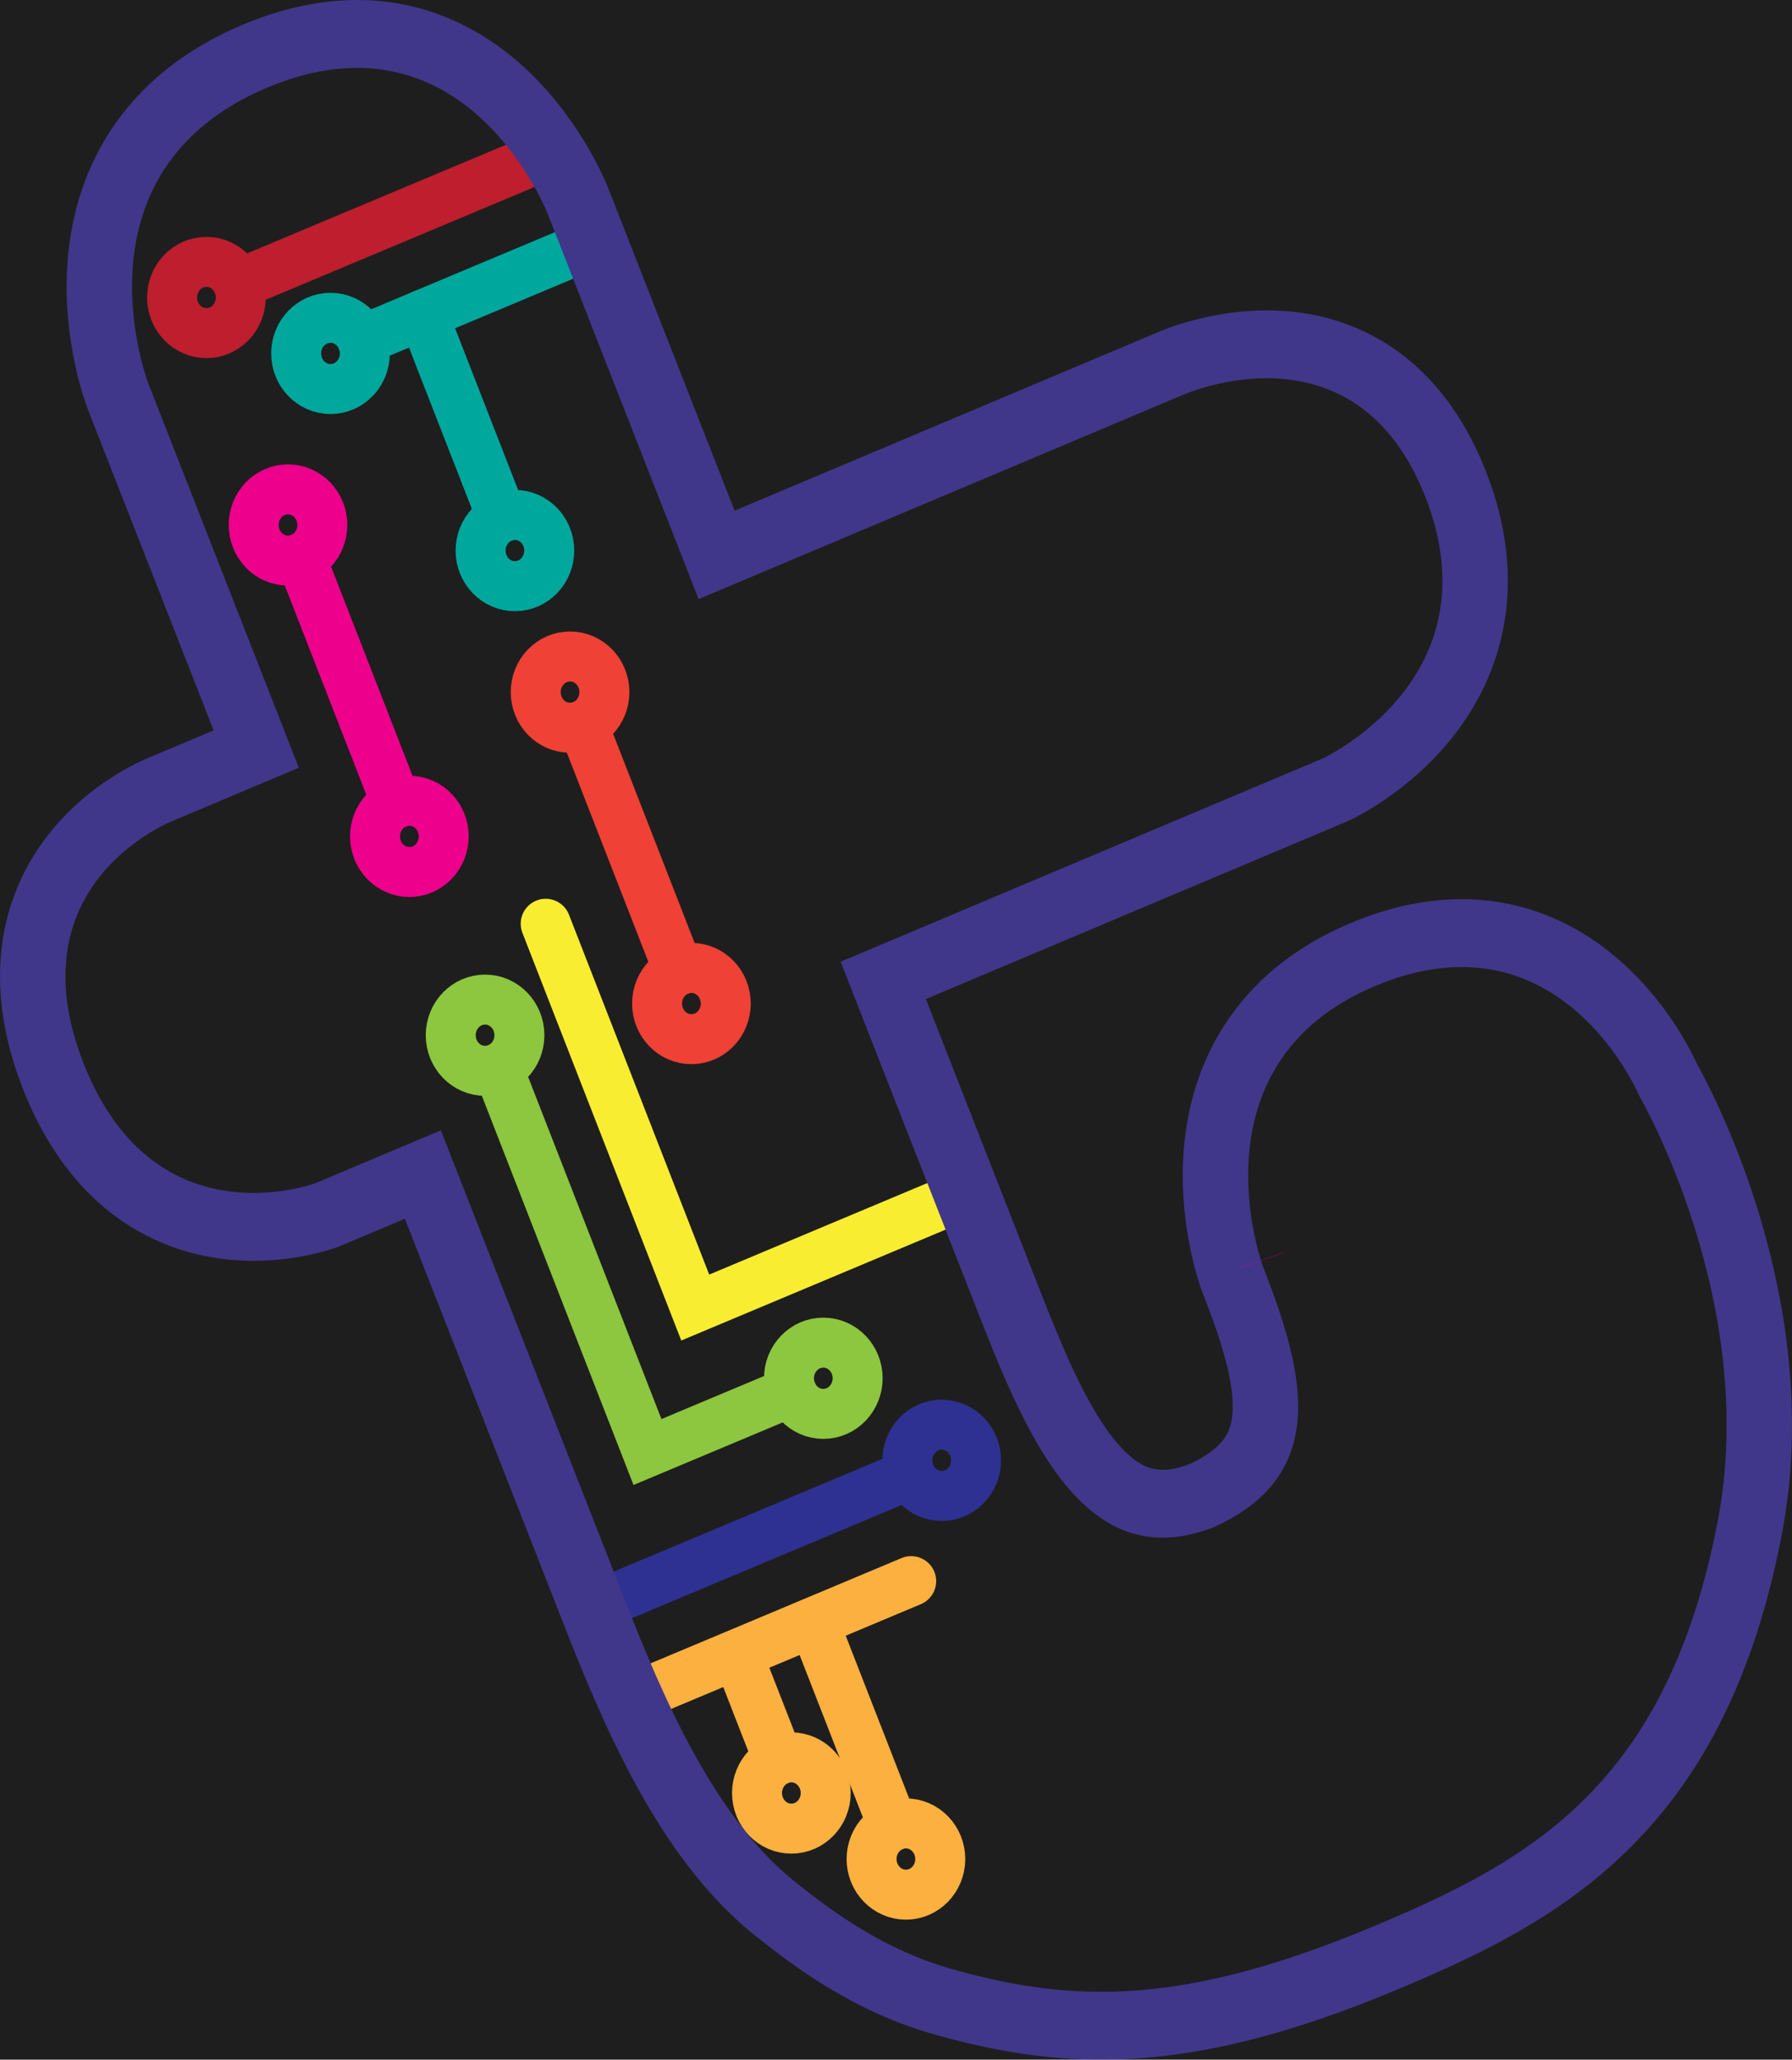 <svg width="2510" height="2884" viewBox="0 0 2510 2884" fill="none" xmlns="http://www.w3.org/2000/svg">
<rect width="2510" height="2884" fill="#1E1E1E"/>
<g clip-path="url(#clip0_0_1)">
<mask id="mask0_0_1" style="mask-type:luminance" maskUnits="userSpaceOnUse" x="0" y="0" width="2510" height="2884">
<path d="M2509.99 0H0V2884H2509.99V0Z" fill="white"/>
</mask>
<g mask="url(#mask0_0_1)">
<path d="M1108.43 2560.53C1134.99 2560.53 1156.52 2538.19 1156.52 2510.64C1156.52 2483.09 1134.99 2460.75 1108.43 2460.75C1081.87 2460.75 1060.34 2483.09 1060.34 2510.64C1060.34 2538.19 1081.87 2560.53 1108.43 2560.53Z" stroke="#FBB040" stroke-width="70" stroke-miterlimit="10" stroke-linecap="round"/>
<path d="M764.336 1293.5L973.799 1830.89L1310.51 1689.66" stroke="#F9ED32" stroke-width="70" stroke-miterlimit="10" stroke-linecap="round"/>
<path d="M679.418 1499.44C705.978 1499.44 727.511 1477.1 727.511 1449.55C727.511 1422 705.978 1399.66 679.418 1399.66C652.858 1399.66 631.325 1422 631.325 1449.55C631.325 1477.1 652.858 1499.44 679.418 1499.44Z" stroke="#8DC63F" stroke-width="70" stroke-miterlimit="10" stroke-linecap="round"/>
<path d="M697.441 1495.8L906.904 2033.19L1108.61 1948.59" stroke="#8DC63F" stroke-width="70" stroke-miterlimit="10" stroke-linecap="round"/>
<path d="M721.213 820.8C747.773 820.8 769.306 798.463 769.306 770.912C769.306 743.361 747.773 721.024 721.213 721.024C694.653 721.024 673.12 743.361 673.12 770.912C673.12 798.463 694.653 820.8 721.213 820.8Z" stroke="#00A79D" stroke-width="70" stroke-miterlimit="10" stroke-linecap="round"/>
<path d="M289.137 466.464C315.698 466.464 337.23 444.129 337.23 416.576C337.23 389.024 315.698 366.688 289.137 366.688C262.576 366.688 241.044 389.024 241.044 416.576C241.044 444.129 262.576 466.464 289.137 466.464Z" stroke="#BE1E2D" stroke-width="70" stroke-miterlimit="10" stroke-linecap="round"/>
<path d="M462.93 544.759C489.491 544.759 511.023 522.423 511.023 494.871C511.023 467.318 489.491 444.983 462.93 444.983C436.369 444.983 414.837 467.318 414.837 494.871C414.837 522.423 436.369 544.759 462.93 544.759Z" stroke="#00A79D" stroke-width="70" stroke-miterlimit="10" stroke-linecap="round"/>
<path d="M729.446 231.967L333.749 397.928" stroke="#BE1E2D" stroke-width="70" stroke-miterlimit="10" stroke-linecap="round"/>
<path d="M788.652 358.255L507.519 476.169" stroke="#00A79D" stroke-width="70" stroke-miterlimit="10" stroke-linecap="round"/>
<path d="M703.184 724.658L592.444 440.546" stroke="#00A79D" stroke-width="70" stroke-miterlimit="10" stroke-linecap="round"/>
<path d="M403.403 784.969C429.965 784.969 451.497 762.633 451.497 735.081C451.497 707.53 429.965 685.193 403.403 685.193C376.842 685.193 355.31 707.53 355.31 735.081C355.31 762.633 376.842 784.969 403.403 784.969Z" stroke="#EC008C" stroke-width="70" stroke-miterlimit="10" stroke-linecap="round"/>
<path d="M421.433 781.329L554.49 1122.71L555.349 1124.91" stroke="#EC008C" stroke-width="70" stroke-miterlimit="10" stroke-linecap="round"/>
<path d="M573.378 1221.04C599.938 1221.04 621.471 1198.71 621.471 1171.16C621.471 1143.6 599.938 1121.27 573.378 1121.27C546.817 1121.27 525.285 1143.6 525.285 1171.16C525.285 1198.71 546.817 1221.04 573.378 1221.04Z" stroke="#EC008C" stroke-width="70" stroke-miterlimit="10" stroke-linecap="round"/>
<path d="M798.471 1019.02C825.031 1019.02 846.564 996.679 846.564 969.127C846.564 941.576 825.031 919.239 798.471 919.239C771.911 919.239 750.378 941.576 750.378 969.127C750.378 996.679 771.911 1019.02 798.471 1019.02Z" stroke="#EF4136" stroke-width="70" stroke-miterlimit="10" stroke-linecap="round"/>
<path d="M816.5 1015.37L949.558 1356.75L950.416 1358.95" stroke="#EF4136" stroke-width="70" stroke-miterlimit="10" stroke-linecap="round"/>
<path d="M968.445 1455.09C995.005 1455.09 1016.54 1432.75 1016.54 1405.2C1016.54 1377.65 995.005 1355.31 968.445 1355.31C941.886 1355.31 920.352 1377.65 920.352 1405.2C920.352 1432.75 941.886 1455.09 968.445 1455.09Z" stroke="#EF4136" stroke-width="70" stroke-miterlimit="10" stroke-linecap="round"/>
<path d="M1153.19 1979.78C1179.75 1979.78 1201.28 1957.44 1201.28 1929.89C1201.28 1902.34 1179.75 1880 1153.19 1880C1126.63 1880 1105.1 1902.34 1105.1 1929.89C1105.1 1957.44 1126.63 1979.78 1153.19 1979.78Z" stroke="#8DC63F" stroke-width="70" stroke-miterlimit="10" stroke-linecap="round"/>
<path d="M1268.91 2652.98C1295.47 2652.98 1317 2630.64 1317 2603.09C1317 2575.54 1295.47 2553.2 1268.91 2553.2C1242.35 2553.2 1220.81 2575.54 1220.81 2603.09C1220.81 2630.64 1242.35 2652.98 1268.91 2652.98Z" stroke="#FBB040" stroke-width="70" stroke-miterlimit="10" stroke-linecap="round"/>
<path d="M1319.03 2094.72C1345.59 2094.72 1367.13 2072.38 1367.13 2044.83C1367.13 2017.28 1345.59 1994.94 1319.03 1994.94C1292.47 1994.94 1270.94 2017.28 1270.94 2044.83C1270.94 2072.38 1292.47 2094.72 1319.03 2094.72Z" stroke="#2E3192" stroke-width="70" stroke-miterlimit="10" stroke-linecap="round"/>
<path d="M871.103 2233.76L1274.8 2064.44" stroke="#2E3192" stroke-width="70" stroke-miterlimit="10" stroke-linecap="round"/>
<path d="M925.94 2360.88L1276.26 2213.96" stroke="#FBB040" stroke-width="70" stroke-miterlimit="10" stroke-linecap="round"/>
<path d="M1250.88 2556.84L1140.14 2272.73" stroke="#FBB040" stroke-width="70" stroke-miterlimit="10" stroke-linecap="round"/>
<path d="M1090.4 2464.39L1035.46 2323.44" stroke="#FBB040" stroke-width="70" stroke-miterlimit="10" stroke-linecap="round"/>
<path d="M500.076 95.025C688.67 95.025 767.771 300.943 767.771 300.943L978.533 838.89L1653.55 554.321C1653.55 554.321 1707.12 529.65 1774.28 529.656C1850.3 529.656 1943.75 561.275 1996.55 696.074C2096.02 949.956 1852.49 1062.09 1852.49 1062.09L1177.47 1346.65L1373.57 1847.16C1432.78 1998.31 1501.12 2153.11 1628.54 2153.11C1650.54 2153.11 1674.34 2148.5 1700.11 2138.44C1871.3 2061.5 1821.73 1907.95 1765.85 1765.32L1768.57 1772.25C1768.57 1772.25 1665.09 1490.68 1925.5 1380.9C1970.45 1361.95 2010.92 1354.11 2047.12 1354.11C2220.59 1354.11 2295.94 1534.25 2295.94 1534.25C2295.94 1534.25 2465.02 1823.64 2405.87 2130.57C2334.98 2498.24 2145.69 2603.87 1929.37 2695.07C1769.97 2762.27 1650.3 2788.98 1542.48 2788.98C1470.18 2788.98 1403.2 2776.97 1333.15 2757.11C1243.95 2731.81 1174.59 2684.28 1111.13 2632.98C1000.18 2543.3 928.843 2377.33 875.883 2242.19L617.492 1582.73L442.725 1656.41C442.725 1656.41 405.814 1670.42 355.247 1670.42C280.589 1670.42 176.169 1639.85 116.866 1488.49C17.399 1234.62 243.786 1148.65 243.786 1148.65L418.553 1074.97L207.791 537.02C207.791 537.02 94.039 240.888 374.027 122.819C420.562 103.221 462.483 95.025 500.076 95.025ZM500.076 0C448.307 0 394.294 11.7 339.531 34.785C258.449 68.97 195.979 119.298 153.869 184.372C135.365 213.041 120.925 244.319 110.992 277.246C102.254 306.396 96.745 336.483 94.572 366.926C92.684 393.231 92.943 419.655 95.344 445.915C97.28 467.239 100.483 488.418 104.934 509.332C112.446 544.694 121.046 567.885 122.683 572.173L122.803 572.476L122.918 572.779L299.196 1022.7L210.293 1060.17C201.235 1063.78 172.58 1076.17 139.143 1100.35C117.306 1116.07 97.241 1134.27 79.325 1154.63C56.704 1180.49 38.583 1209.17 25.466 1239.89C8.239 1280.24 -0.298 1323.92 0.006 1369.72C0.361 1419.02 11.124 1470.99 31.993 1524.27C49.547 1569.07 71.785 1608.48 98.093 1641.4C122.838 1672.38 151.505 1698.07 183.303 1717.78C211.377 1735.13 241.848 1747.93 273.655 1755.72C300.396 1762.24 327.778 1765.51 355.247 1765.44C382.869 1765.43 410.41 1762.35 437.401 1756.26C457.525 1751.73 470.671 1746.98 474.22 1745.63L475.732 1745.03L477.215 1744.4L567.103 1706.51L790.965 2277.91C817.874 2346.54 850.904 2426.8 892.161 2501.73C915.217 2543.59 938.433 2579.68 963.155 2612.05C991.982 2649.81 1022.81 2682.06 1054.76 2707.9C1096.02 2741.26 1131.74 2766.51 1167.18 2787.39C1213.76 2814.83 1260.12 2834.9 1308.93 2848.73C1393.71 2872.77 1467.9 2883.96 1542.41 2883.96C1605.08 2883.96 1668.73 2876.07 1737.01 2859.8C1806.22 2843.32 1880.4 2818.23 1963.81 2783.07C2013.91 2761.94 2072.79 2735.92 2129.64 2703.07C2190.63 2667.82 2241.74 2629.09 2285.89 2584.66C2310.89 2559.48 2333.86 2532.23 2354.59 2503.18C2376.77 2471.94 2396.45 2438.87 2413.43 2404.31C2431.3 2368.08 2447.21 2328.58 2460.7 2286.86C2474.48 2244.31 2486.23 2197.99 2495.63 2149.17C2510.98 2069.59 2514.01 1984.85 2504.64 1897.36C2497.29 1828.71 2482.31 1758.19 2460.12 1687.71C2427.37 1583.71 2388.16 1509.87 2377.19 1490.14C2369.29 1472.97 2345.64 1426.11 2303.55 1379.34C2272.86 1345.23 2238.45 1317.81 2201.29 1297.87C2153.35 1272.13 2101.48 1259.09 2047.11 1259.09C1996.73 1259.09 1944.18 1270.45 1891.01 1292.87C1814.29 1325.2 1755.06 1373.23 1714.92 1435.61C1682.38 1486.19 1663.25 1544.84 1658.08 1609.94C1650.75 1702.17 1673.92 1779.54 1681.18 1801.02L1680.98 1801.1C1703.81 1859.37 1728.04 1925.56 1726.58 1973.5C1725.91 1995.32 1719.91 2006.6 1715.46 2013.18C1706.2 2026.88 1689.5 2039.36 1665.81 2050.28C1652 2055.46 1639.48 2058.09 1628.54 2058.09C1615.69 2058.09 1604.69 2054.57 1592.89 2046.68C1578.87 2037.32 1564.26 2021.91 1549.54 2000.89C1514.32 1950.69 1484.04 1876.77 1458.43 1811.38L1296.83 1398.91L1886.96 1150.12L1888.31 1149.53L1889.64 1148.93C1897.85 1145.15 1971.59 1109.85 2031.91 1035.44C2070.1 988.328 2094.97 935.661 2105.83 878.866C2119.16 809.23 2110.93 735.693 2081.39 660.309C2065.36 619.33 2045.01 583.208 2020.97 552.866C1997.95 523.83 1971.21 499.658 1941.49 481.003C1914.69 464.249 1885.56 451.878 1855.13 444.324C1828.65 437.8 1801.51 434.546 1774.29 434.631C1694.82 434.631 1631.16 460.923 1618.15 466.702L1028.91 715.079L852.747 265.44C849.552 257.208 825.048 196.547 773.634 135.476C741.372 97.163 704.993 66.345 665.511 43.89C614.332 14.788 558.67 0.006 500.082 0H500.076Z" fill="#40378A"/>
<path d="M1765.97 1765.08L1766.07 1765.37" stroke="#EC008C" stroke-width="70" stroke-miterlimit="10"/>
</g>
</g>
<defs>
<clipPath id="clip0_0_1">
<rect width="2510" height="2884" fill="white"/>
</clipPath>
</defs>
</svg>
